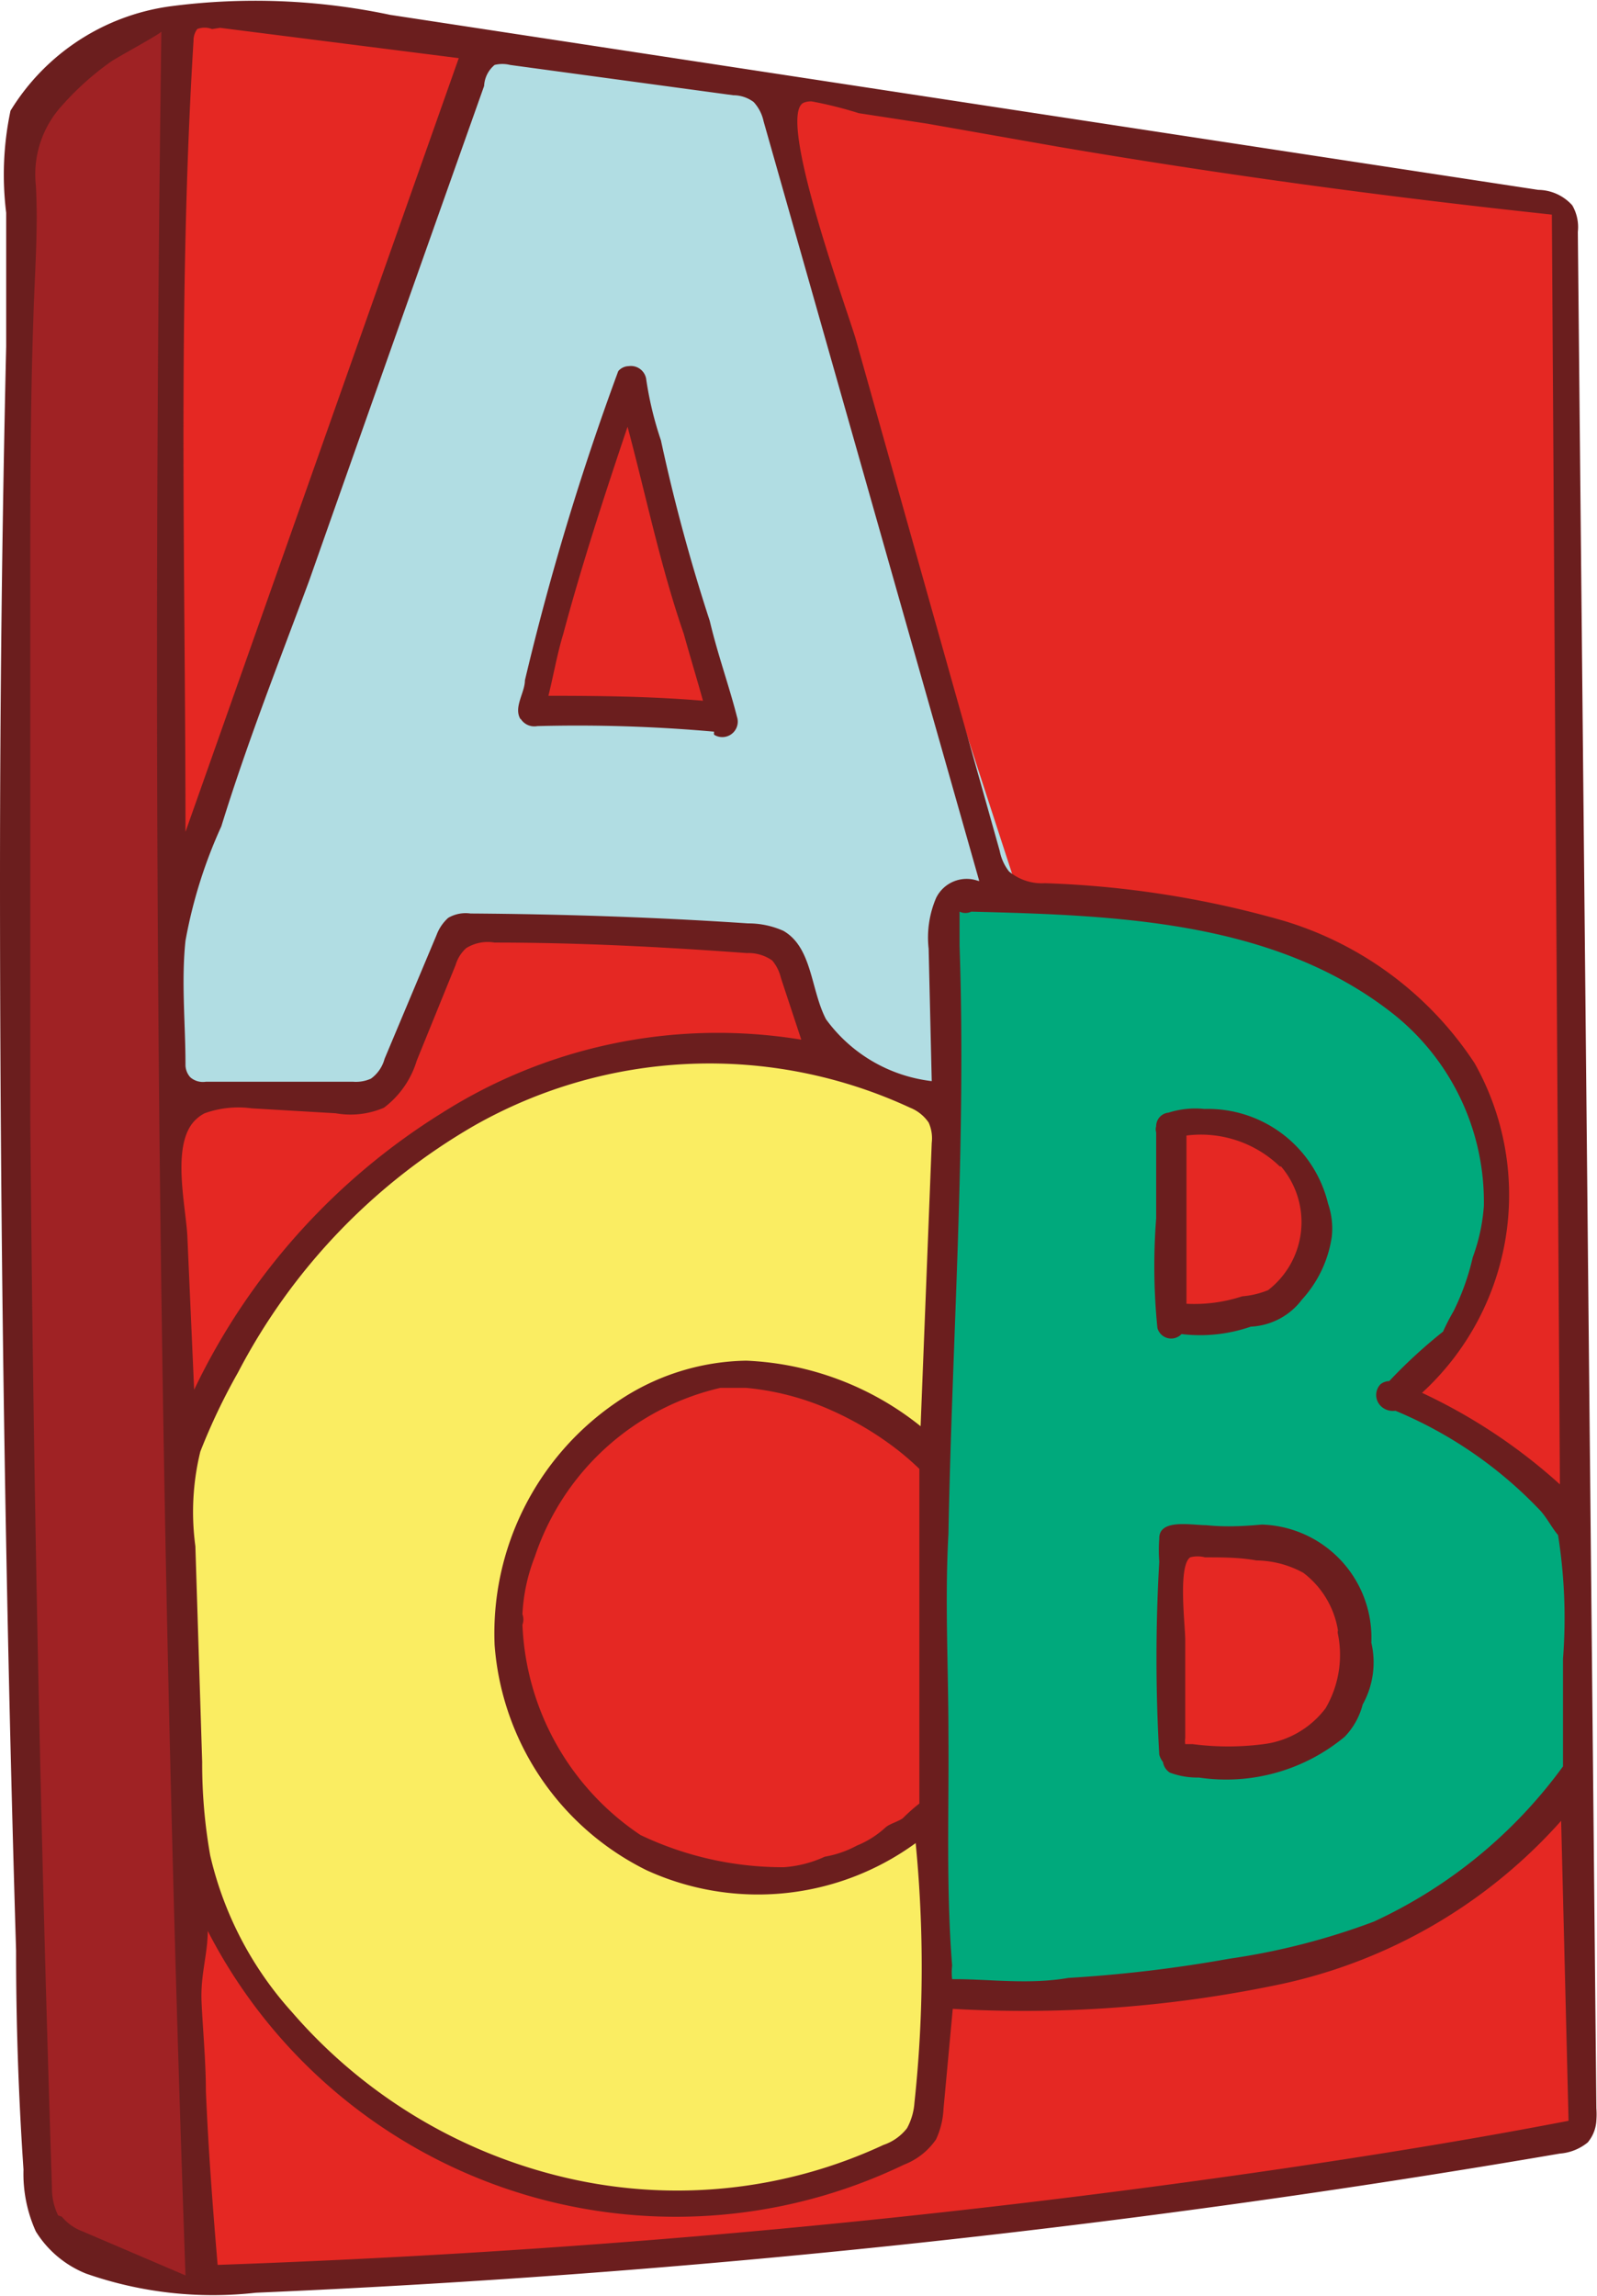 <svg xmlns="http://www.w3.org/2000/svg" viewBox="0 0 25.83 37.12"><defs><style>.cls-1{fill:#9f2224;}.cls-2{fill:#e52823;}.cls-3{fill:#00a97c;}.cls-4{fill:#b1dde3;}.cls-5{fill:#faed62;}.cls-6{fill:#6b1e1e;}</style></defs><g id="Layer_2" data-name="Layer 2"><g id="Card"><path class="cls-1" d="M2.91.26a3.15,3.15,0,0,0-1.71.87C.65,1.81.34,2.2.34,2.47s0,4.48,0,4.88-.11,8-.12,8.51S.22,23,.22,23s.4,7.59.38,7.79,0,4.89.16,5.22.89.53,1,.62A14.29,14.29,0,0,0,3.32,37L3,32.37l-.13-5.89-.09-6.23-.18-4.09.13-3.76V7.16Z"/><path class="cls-2" d="M25.11,3.32,13.19,1.51,4.06.26H2.91L2.78,7.54v6.51l-.06,3.87V22.4l.39,8.21L3.32,37,10,36.44s9.77-.78,11-1.15,4.58-.85,4.58-.85l-.09-8.84Z"/><path class="cls-3" d="M25.48,25.06a2.57,2.57,0,0,0-1.1-1.35c-.3-.17-1.88-1.13-1.88-1.13A3.24,3.24,0,0,0,24,20.88c.35-1.12.48-3-.33-3.7a9.25,9.25,0,0,0-4-2.28,32,32,0,0,0-4.3-.35s0,3,0,3.33-.15,5.76-.15,5.76v4.79l.16,3.7a16.46,16.46,0,0,0,4.08,0A13.42,13.42,0,0,0,24,30.38c.52-.53.53-.59.72-.7a8.35,8.35,0,0,0,.91-1.25S25.56,25.59,25.48,25.06ZM19,18.18s2.13,0,2.34,1.56S19,21.23,19,21.23Zm2.86,9.37c-.33,1.68-2.86.85-2.86.85V25h1.78C21.57,25,22.16,25.87,21.83,27.55Z"/><path class="cls-4" d="M13.77,6.14,12.63,1.38,7.79.48,2.86,14.78l.06,2.71a9.06,9.06,0,0,0,2,.26c.84,0,1.24,0,1.24,0l1.09-2.3.36-.3,1.27-.05,3.65,0,.84,2a5.9,5.9,0,0,1,1.07.31,1.54,1.54,0,0,1,.88.61l.06-3.71,1-.15ZM11,11.62l-2.39-.08.78-3.23.78-1.91,1.56,5Z"/><path class="cls-5" d="M14.86,23.71s-1.57-2-3.25-1.49-3.79,2.25-3.43,4.2,1.56,4,3.43,4a6.34,6.34,0,0,0,3.44-1.14l.1,1.86v2.2L15,34.74a11.33,11.33,0,0,1-3.56.93,11.56,11.56,0,0,1-5.13-1.42,19,19,0,0,1-3.16-3.64A7.9,7.9,0,0,1,3,28.44c0-.72-.15-5.29-.15-5.29a15.46,15.46,0,0,1,1.32-2.22c.44-.46,2.7-3.07,4.53-3.59a10.45,10.45,0,0,1,5.18-.06,4.06,4.06,0,0,1,1.54.67l-.33,6.1Z"/><path class="cls-6" d="M25.82,34.28a1.28,1.28,0,0,0,0-.19L25.52,3.75a.7.7,0,0,0-.09-.43.75.75,0,0,0-.55-.25L6.31.24A10.55,10.55,0,0,0,2.77.1,3.6,3.6,0,0,0,.17,1.79,5,5,0,0,0,.1,3.44l0,2.16Q0,9.92,0,14.25q0,8.64.26,17.29,0,1.77.12,3.54a2.26,2.26,0,0,0,.2,1,1.7,1.7,0,0,0,.81.68,6.21,6.21,0,0,0,2.75.31,167.6,167.6,0,0,0,21.09-2.25.81.81,0,0,0,.45-.18A.6.6,0,0,0,25.82,34.28ZM8,1.05a.52.52,0,0,1,.25,0l3.61.49a.55.55,0,0,1,.33.11.66.66,0,0,1,.16.31l3.49,12.29a.55.55,0,0,0-.7.27,1.63,1.63,0,0,0-.12.82l.05,2.14a2.47,2.47,0,0,1-1.71-1c-.25-.48-.22-1.16-.69-1.43a1.39,1.39,0,0,0-.57-.12c-1.49-.1-3-.15-4.49-.16a.56.56,0,0,0-.36.07.7.7,0,0,0-.19.28l-.84,2a.58.58,0,0,1-.22.32.59.59,0,0,1-.29.05l-2.38,0a.31.31,0,0,1-.25-.07A.3.3,0,0,1,3,17.21c0-.66-.07-1.34,0-2a7.78,7.78,0,0,1,.58-1.85C4,12,4.51,10.71,5,9.39q1.41-4,2.83-8A.47.47,0,0,1,8,1.05Zm5.86,28.79a1.69,1.69,0,0,1-.52.18,1.89,1.89,0,0,1-.66.17,5.35,5.35,0,0,1-2.32-.52,4.3,4.3,0,0,1-1.91-3.4.25.25,0,0,0,0-.17,2.92,2.92,0,0,1,.2-.93,4.15,4.15,0,0,1,3-2.73l.32,0h.1a4.34,4.34,0,0,1,1.23.3,5.2,5.2,0,0,1,1.08.6,4.44,4.44,0,0,1,.49.41h0c0,1.42,0,2.83,0,4.24,0,.39,0,.78,0,1.17a3.08,3.08,0,0,0-.27.24c-.09.06-.19.08-.27.14A1.54,1.54,0,0,1,13.86,29.84ZM3.18,18.09A.57.57,0,0,1,3.31,18a1.61,1.61,0,0,1,.76-.08L5.43,18a1.37,1.37,0,0,0,.78-.09,1.49,1.49,0,0,0,.53-.76l.63-1.55a.59.59,0,0,1,.17-.27A.66.66,0,0,1,8,15.24c1.36,0,2.72.07,4.08.17a.66.66,0,0,1,.41.12.67.67,0,0,1,.14.28l.33,1A8.33,8.33,0,0,0,7.14,18a10.69,10.69,0,0,0-4,4.47l-.11-2.49C3,19.46,2.76,18.46,3.18,18.09ZM3.4,30v0a8.47,8.47,0,0,1-.13-1.51L3.16,25a4.11,4.11,0,0,1,.08-1.53,10,10,0,0,1,.61-1.28A9.88,9.88,0,0,1,7.67,18.2a7.71,7.71,0,0,1,7.05-.29.66.66,0,0,1,.3.24.62.62,0,0,1,.05.33l-.18,4.58A4.83,4.83,0,0,0,12.07,22a3.81,3.81,0,0,0-2.11.68A4.52,4.52,0,0,0,8,26.6a4.43,4.43,0,0,0,2.46,3.64,4.33,4.33,0,0,0,4.35-.44A20.56,20.56,0,0,1,14.79,34a1,1,0,0,1-.12.41.81.81,0,0,1-.38.27,7.91,7.91,0,0,1-5.14.53,8.37,8.37,0,0,1-4.43-2.68A5.69,5.69,0,0,1,3.4,30Zm12,2a.93.93,0,0,1,0-.22h0v0c-.1-1.25-.05-2.49-.06-3.75,0-1.07-.06-2.15,0-3.23.06-3.17.29-6.34.18-9.51,0-.18,0-.37,0-.55a.22.22,0,0,0,.19,0c2.34.06,4.9.14,6.82,1.65A3.88,3.88,0,0,1,24,19.5a3,3,0,0,1-.18.83,3.93,3.93,0,0,1-.31.87,3.41,3.41,0,0,0-.17.33,8.25,8.25,0,0,0-.87.8.24.24,0,0,0-.14.05.25.25,0,0,0,0,.35.27.27,0,0,0,.16.08.29.29,0,0,0,.08,0,6.86,6.86,0,0,1,2.32,1.59c.12.12.2.29.31.42v0a8.56,8.56,0,0,1,.08,2c0,.58,0,1.16,0,1.74,0,0,0,0,0,0a7.86,7.86,0,0,1-3.06,2.51,11.17,11.17,0,0,1-2.34.6,22.24,22.24,0,0,1-2.6.31C16.65,32.09,16,32,15.45,32ZM13.13,1.64a6.45,6.45,0,0,1,.76.19L15,2l2.1.37c2.64.45,5.29.81,8,1.1L25.23,24A9,9,0,0,0,23,22.52a4.34,4.34,0,0,0,.85-5.33,5.63,5.63,0,0,0-3.08-2.3,15.86,15.86,0,0,0-3.87-.61.83.83,0,0,1-.58-.19.77.77,0,0,1-.15-.33L13.84,5.48C13.7,5,12.55,1.86,13,1.66A.32.32,0,0,1,13.13,1.64ZM3.56.45,7.42.94,3,13.45C3,9.2,2.87,4.9,3.13.66A.31.31,0,0,1,3.19.47a.33.33,0,0,1,.24,0ZM.94,35.82a1,1,0,0,1-.1-.45Q.56,26.73.49,18.09q0-4.3,0-8.63c0-1.44,0-2.88.05-4.32C.56,4.43.62,3.7.58,3A1.65,1.65,0,0,1,1,1.71,4.6,4.6,0,0,1,1.79,1c.08-.06.82-.46.82-.49Q2.36,18.65,3,36.79l-1.66-.71A.8.8,0,0,1,1,35.84Zm19.76-.75A156.85,156.85,0,0,1,3.52,36.62c-.08-.94-.15-1.87-.19-2.81,0-.48-.05-1-.07-1.44s.1-.77.1-1.15A8.51,8.51,0,0,0,14.62,35a1.11,1.11,0,0,0,.52-.41,1.31,1.31,0,0,0,.12-.49l.15-1.62a20.1,20.1,0,0,0,5.31-.4,8.44,8.44,0,0,0,4.53-2.64l.12,4.85C23.82,34.59,22.26,34.84,20.7,35.07Z"/><path class="cls-6" d="M8.42,11.62a.26.26,0,0,0,.27.12,24.84,24.84,0,0,1,2.86.09.13.13,0,0,0,0,.05.25.25,0,0,0,.37-.29c-.13-.51-.31-1-.44-1.55a29.25,29.25,0,0,1-.79-2.92,5.58,5.58,0,0,1-.24-1,.25.25,0,0,0-.28-.2h0A.23.23,0,0,0,10,6a43.11,43.11,0,0,0-1.51,5c0,.2-.19.44-.07.63ZM10.15,6.9c.3,1.12.53,2.25.91,3.35.1.36.21.72.31,1.08-.83-.07-1.66-.08-2.5-.08.08-.32.14-.67.24-1C9.41,9.13,9.78,8,10.15,6.9Z"/><path class="cls-6" d="M19.51,24.66c-.24,0-.77-.11-.76.22a2.46,2.46,0,0,0,0,.37,27.06,27.06,0,0,0,0,3.12.34.34,0,0,0,.06.12.25.25,0,0,0,.11.17,1.26,1.26,0,0,0,.47.08,3,3,0,0,0,2.36-.66,1.17,1.17,0,0,0,.29-.52,1.4,1.4,0,0,0,.14-1,1.83,1.83,0,0,0-1.77-1.91C20.08,24.68,19.8,24.69,19.51,24.66Zm2.13,1.7a.13.13,0,0,0,0,.06,1.71,1.71,0,0,1-.2,1.2,1.49,1.49,0,0,1-1,.58,4.44,4.44,0,0,1-1.15,0s-.09,0-.12,0a.38.38,0,0,1,0-.1c0-.53,0-1.06,0-1.59,0-.23-.12-1.19.08-1.33a.47.47,0,0,1,.24,0c.28,0,.56,0,.83.05a1.62,1.62,0,0,1,.76.2A1.46,1.46,0,0,1,21.64,26.36Z"/><path class="cls-6" d="M19.52,17.89h0Z"/><path class="cls-6" d="M18.72,21.47a.23.23,0,0,0,.39.1,2.5,2.5,0,0,0,1.12-.12,1.1,1.1,0,0,0,.83-.44A1.92,1.92,0,0,0,21.54,20a1.24,1.24,0,0,0-.06-.54,2,2,0,0,0-2-1.53,1.42,1.42,0,0,0-.58.06.22.22,0,0,0-.2.22.18.18,0,0,0,0,.1c0,.46,0,.93,0,1.39A9.94,9.94,0,0,0,18.72,21.47Zm2-2.61a1.39,1.39,0,0,1-.21,2,1.43,1.43,0,0,1-.42.1,2.48,2.48,0,0,1-.9.12c0-.8,0-1.61,0-2.41,0-.09,0-.2,0-.31A1.84,1.84,0,0,1,20.7,18.86Z"/></g></g></svg>